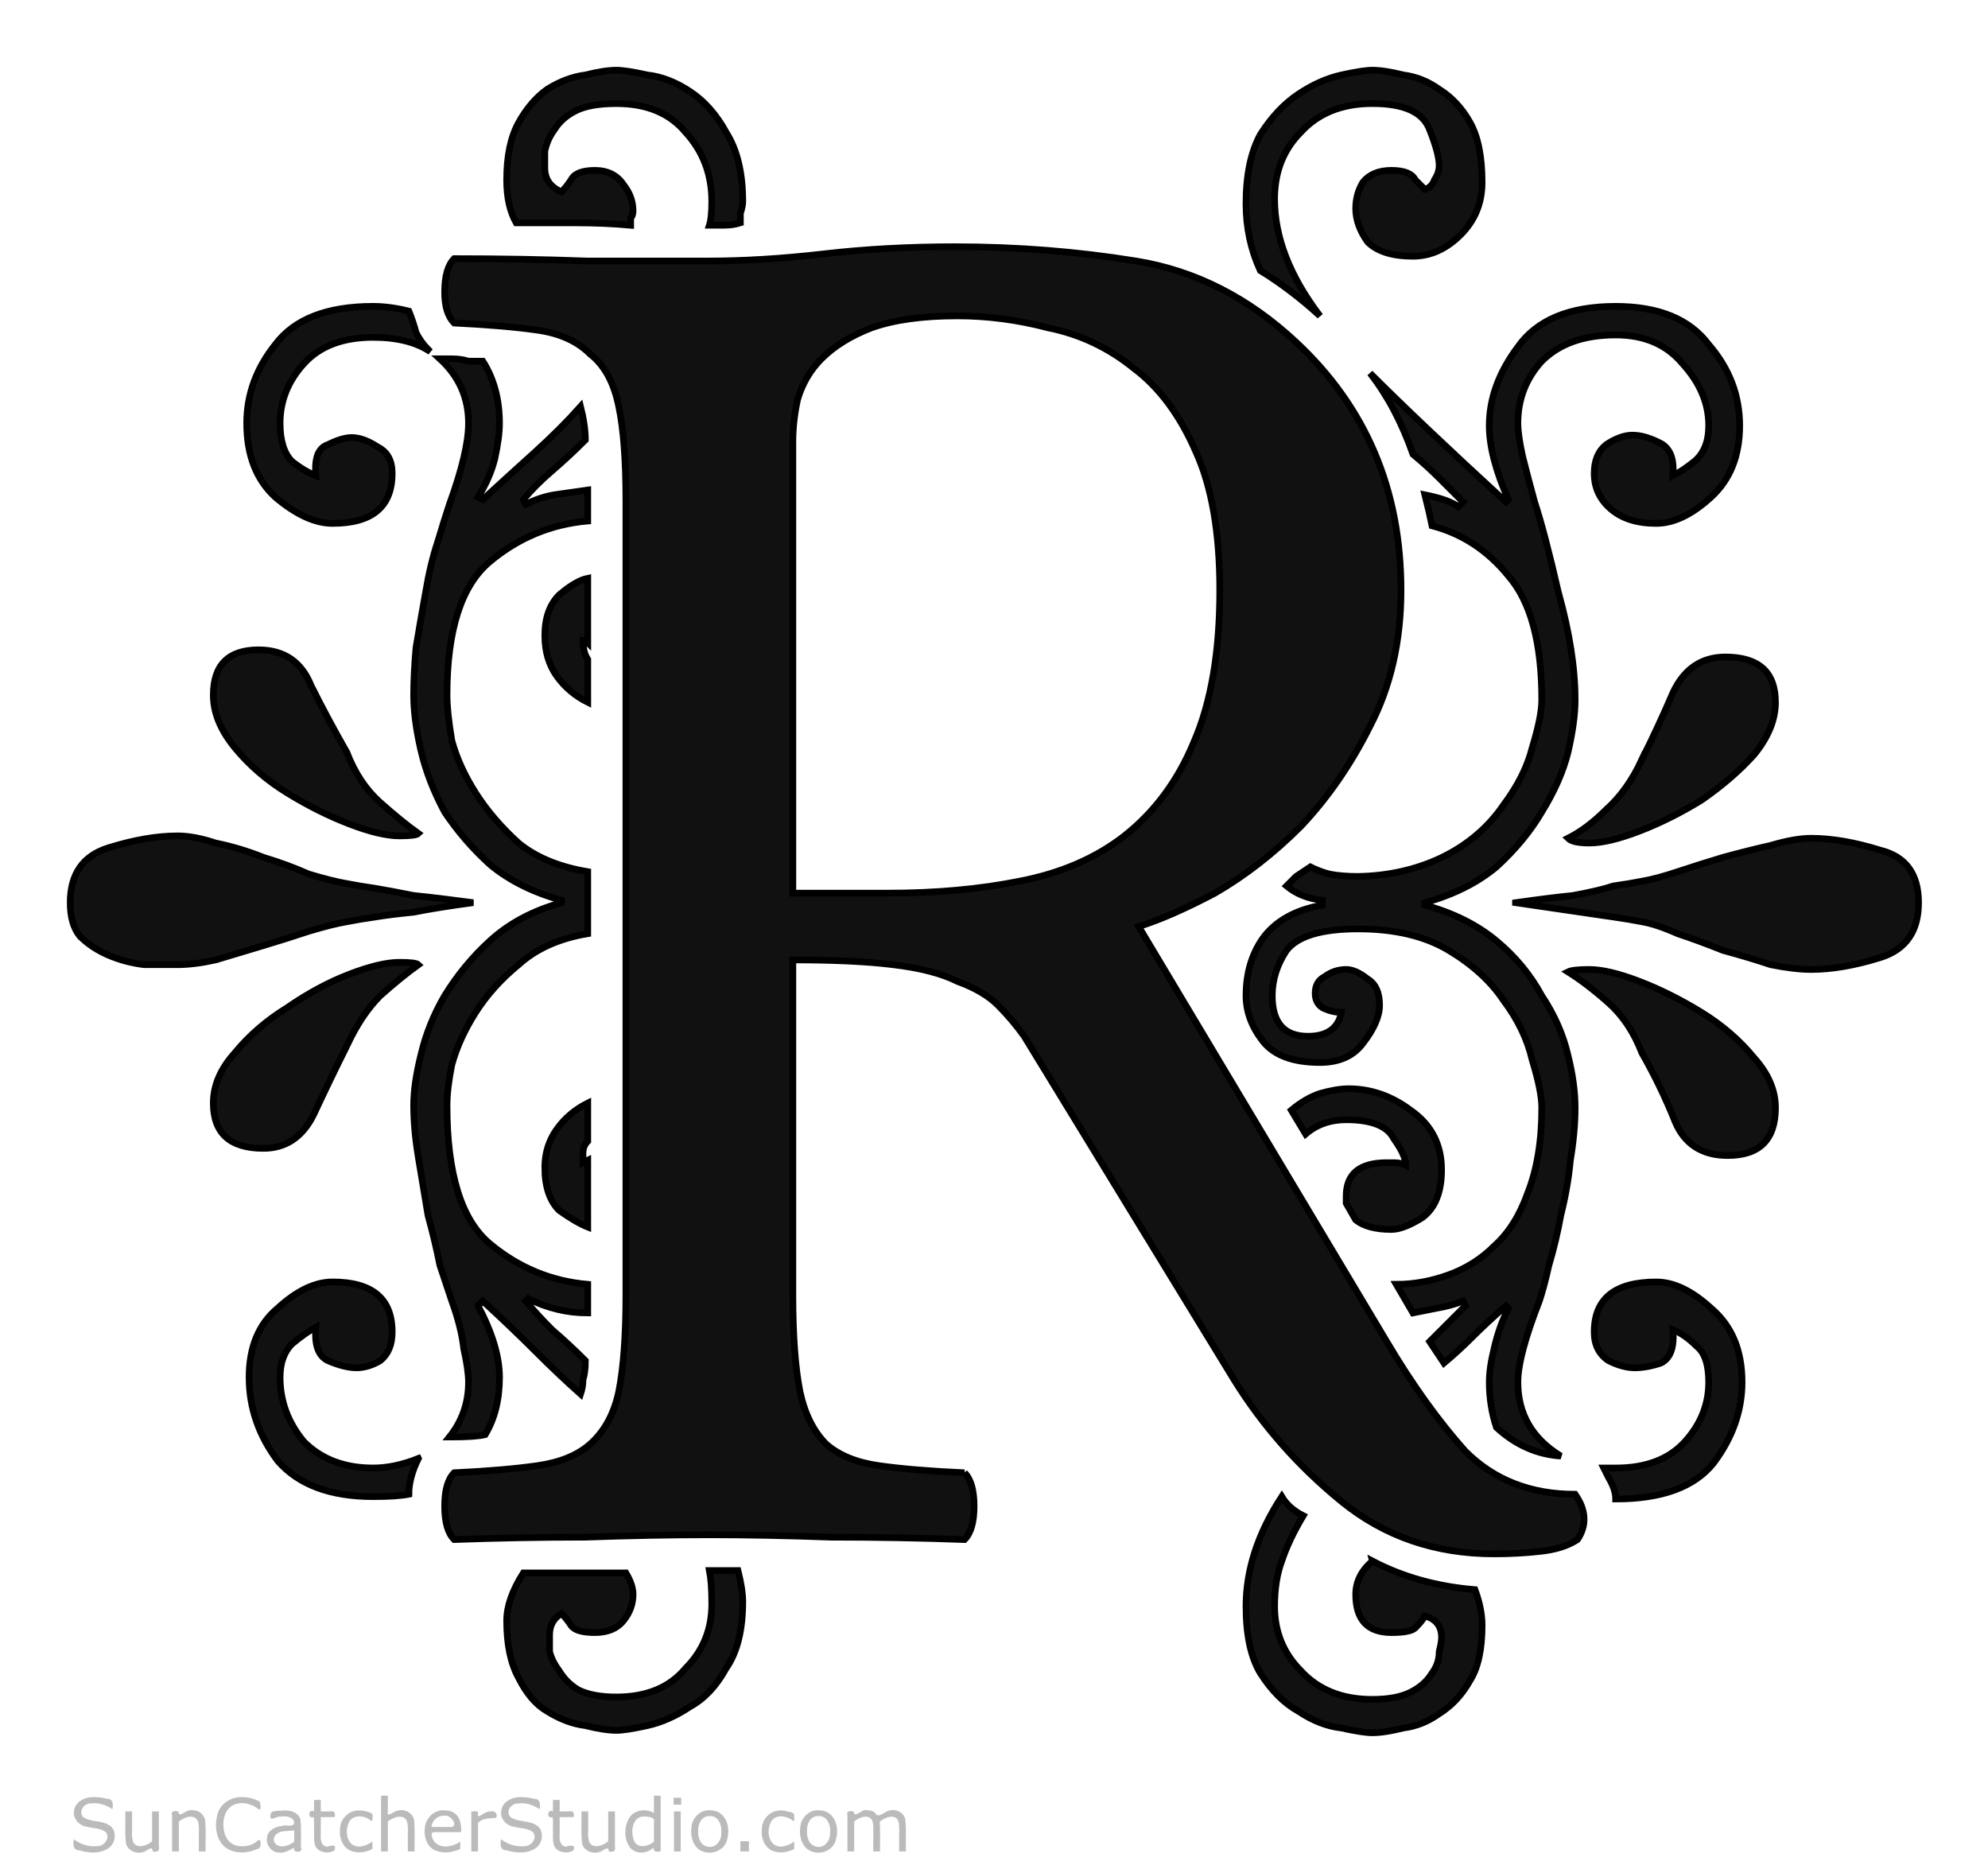 <?xml version="1.0" encoding="UTF-8" standalone="no"?>
<svg
   xmlns:dc="http://purl.org/dc/elements/1.1/"
   xmlns:cc="http://creativecommons.org/ns#"
   xmlns:rdf="http://www.w3.org/1999/02/22-rdf-syntax-ns#"
   xmlns:svg="http://www.w3.org/2000/svg"
   xmlns="http://www.w3.org/2000/svg"
   xmlns:sodipodi="http://sodipodi.sourceforge.net/DTD/sodipodi-0.dtd"
   xmlns:inkscape="http://www.inkscape.org/namespaces/inkscape"
   enable-background="new 0 0 615 483"
   version="1.1"
   viewBox="0 0 297.857 280"
   xml:space="preserve"
   id="svg92"
   sodipodi:docname="decorative-ornamental-font-letter-r-111111.svg"
   width="297.857"
   height="280"
   inkscape:version="1.0.1 (3bc2e813f5, 2020-09-07)"><defs
   id="defs96">
	
	
	
	
	
	
	
</defs><sodipodi:namedview
   pagecolor="#ffffff"
   bordercolor="#666666"
   borderopacity="1"
   objecttolerance="10"
   gridtolerance="10"
   guidetolerance="10"
   inkscape:pageopacity="0"
   inkscape:pageshadow="2"
   inkscape:window-width="1366"
   inkscape:window-height="705"
   id="namedview94"
   showgrid="false"
   fit-margin-top="10"
   fit-margin-left="10"
   fit-margin-right="10"
   fit-margin-bottom="20"
   inkscape:showpageshadow="false"
   inkscape:zoom="1.3061355"
   inkscape:cx="250.12649"
   inkscape:cy="121.31002"
   inkscape:window-x="-8"
   inkscape:window-y="-8"
   inkscape:window-maximized="1"
   inkscape:current-layer="svg92"
   inkscape:document-rotation="0" />


















<g
   aria-label="R"
   style="font-style:normal;font-variant:normal;font-weight:normal;font-stretch:normal;font-size:6.667px;line-height:1.25;font-family:'Open Sans';-inkscape-font-specification:'Open Sans, Normal';font-variant-ligatures:normal;font-variant-caps:normal;font-variant-numeric:normal;font-feature-settings:normal;text-align:start;letter-spacing:0px;word-spacing:0px;writing-mode:lr-tb;text-anchor:start;fill:#111111;fill-opacity:1;stroke:#000000;stroke-width:0.933;stroke-opacity:1"
   id="text825"
   transform="matrix(1.072,0,0,1.072,-58.804,-52.732)"><path
     d="m 165.667,111 c 0,-2 0.222,-4 0.667,-6 0.667,-2.222 1.778,-4.111 3.333,-5.667 1.778,-1.778 4.111,-3.222 7,-4.333 3.111,-1.111 7.111,-1.667 12,-1.667 4.222,0 8.444,0.556 12.667,1.667 4.444,0.889 8.444,2.778 12,5.667 3.556,2.667 6.444,6.556 8.667,11.667 2.222,4.889 3.333,11.333 3.333,19.333 0,8.667 -1.222,15.778 -3.667,21.333 -2.222,5.333 -5.444,9.667 -9.667,13 -4,3.111 -8.889,5.222 -14.667,6.333 -5.556,1.111 -11.667,1.667 -18.333,1.667 h -13.333 z m 24,144 c -4.889,-0.222 -8.889,-0.556 -12,-1 -3.111,-0.444 -5.556,-1.444 -7.333,-3 -1.778,-1.778 -3,-4.222 -3.667,-7.333 -0.667,-3.333 -1,-7.889 -1,-13.667 v -46.667 c 5.778,0 10.444,0.222 14,0.667 3.778,0.444 6.778,1.222 9,2.333 2.444,0.889 4.333,2 5.667,3.333 1.333,1.333 2.556,2.778 3.667,4.333 l 29.333,48 c 4,6.444 9,12.111 15,17 6,4.889 13.111,7.333 21.333,7.333 2.222,0 4.333,-0.111 6.333,-0.333 2.222,-0.222 4,-0.778 5.333,-1.667 1.333,-2 1.222,-4.111 -0.333,-6.333 -6.222,0 -11.333,-2 -15.333,-6 -3.778,-4.222 -7.444,-9.333 -11,-15.333 l -34.667,-58 c 2.889,-0.889 6.444,-2.444 10.667,-4.667 4.222,-2.444 8.222,-5.556 12,-9.333 3.778,-4 7,-8.667 9.667,-14 2.889,-5.556 4.333,-11.889 4.333,-19 0,-14 -4.889,-25.556 -14.667,-34.667 -6.667,-6.222 -14.111,-10 -22.333,-11.333 -8.222,-1.333 -16.667,-2 -25.333,-2 -6.444,0 -12.556,0.333 -18.333,1 -5.778,0.667 -11.222,1 -16.333,1 H 137 C 131,85.444 124.778,85.333 118.333,85.333 117.444,86.222 117,87.778 117,90 c 0,2 0.444,3.444 1.333,4.333 4.667,0.222 8.556,0.556 11.667,1 3.111,0.444 5.556,1.556 7.333,3.333 2,1.556 3.333,4 4,7.333 0.667,3.111 1,7.556 1,13.333 v 110.667 c 0,5.778 -0.333,10.333 -1,13.667 -0.667,3.111 -2,5.556 -4,7.333 -1.778,1.556 -4.222,2.556 -7.333,3 -3.111,0.444 -7,0.778 -11.667,1 -0.889,0.889 -1.333,2.444 -1.333,4.667 0,2.222 0.444,3.778 1.333,4.667 6.222,-0.222 12.333,-0.333 18.333,-0.333 6.222,-0.222 12,-0.333 17.333,-0.333 5.111,0 10.778,0.111 17,0.333 6.222,0 12.444,0.111 18.667,0.333 0.889,-0.889 1.333,-2.444 1.333,-4.667 0,-2.222 -0.444,-3.778 -1.333,-4.667 z m 94.667,-99.667 c 1.556,-3.111 3,-6.222 4.333,-9.333 1.556,-3.333 4,-5 7.333,-5 4.667,0 7,2.111 7,6.333 0,2.444 -1,4.889 -3,7.333 -2,2.222 -4.444,4.333 -7.333,6.333 -2.889,1.778 -5.778,3.222 -8.667,4.333 -2.889,1.111 -5.222,1.667 -7,1.667 -1.556,0 -2.556,-0.222 -3,-0.667 1.778,-0.889 3.556,-2.222 5.333,-4 2,-1.778 3.667,-4.111 5,-7 z m -18.667,-36.333 c -1.778,-4 -2.667,-7.444 -2.667,-10.333 0,-3.778 1.333,-7.444 4,-11 2.667,-3.778 7.222,-5.667 13.667,-5.667 6,0 10.333,1.778 13,5.333 2.889,3.333 4.333,7.111 4.333,11.333 0,4.222 -1.333,7.556 -4,10 -2.667,2.444 -5.222,3.667 -7.667,3.667 -2.667,0 -4.778,-0.667 -6.333,-2 -1.556,-1.333 -2.333,-3 -2.333,-5 0,-1.778 0.556,-3.111 1.667,-4 1.333,-0.889 2.556,-1.333 3.667,-1.333 1.111,0 2.333,0.333 3.667,1 1.556,0.667 2.222,2.222 2,4.667 0.889,-0.444 1.889,-1.111 3,-2 1.333,-1.111 2,-2.778 2,-5 0,-3.111 -1.222,-6 -3.667,-8.667 -2.222,-2.667 -5.333,-4 -9.333,-4 -4.444,0 -7.889,1.222 -10.333,3.667 -2.222,2.444 -3.333,5.333 -3.333,8.667 0,1.111 0.222,2.667 0.667,4.667 0.444,1.778 1,3.889 1.667,6.333 0.889,2.667 2,6.889 3.333,12.667 1.556,5.556 2.333,10.556 2.333,15 0,2 -0.333,4.444 -1,7.333 -0.667,2.667 -1.889,5.444 -3.667,8.333 -1.556,2.667 -3.667,5.222 -6.333,7.667 -2.667,2.222 -6,3.889 -10,5 v 0.333 c 4,1.111 7.333,2.778 10,5 2.667,2.222 4.778,4.778 6.333,7.667 1.778,2.667 3,5.444 3.667,8.333 0.667,2.667 1,5.111 1,7.333 0,2.222 -0.222,4.667 -0.667,7.333 -0.222,2.444 -0.667,5 -1.333,7.667 -0.444,2.444 -1,4.778 -1.667,7 -0.444,2 -0.889,3.667 -1.333,5 -2,5.111 -3,8.889 -3,11.333 0,4.444 2,7.889 6,10.333 -3.333,-0.222 -6.333,-1.556 -9,-4 -0.667,-2 -1,-4.111 -1,-6.333 0,-1.333 0.222,-2.889 0.667,-4.667 0.444,-2 1.111,-3.889 2,-5.667 l -0.333,-0.333 c -1.778,1.556 -3.333,3 -4.667,4.333 -1.333,1.333 -2.667,2.556 -4,3.667 l -2,-3 5,-5 -0.333,-0.667 c -1.111,0.444 -2.333,0.778 -3.667,1 -1.111,0.222 -2.222,0.444 -3.333,0.667 l -2.333,-4 c 2.444,0 4.889,-0.444 7.333,-1.333 2.444,-0.889 4.556,-2.222 6.333,-4 2,-1.778 3.556,-4.222 4.667,-7.333 1.333,-3.333 2,-7.333 2,-12 0,-1.556 -0.444,-3.778 -1.333,-6.667 -0.667,-2.889 -2,-5.667 -4,-8.333 -1.778,-2.667 -4.333,-5 -7.667,-7 -3.333,-2 -7.556,-3 -12.667,-3 -5.111,0 -8.444,1 -10,3 -1.333,2 -2,4.111 -2,6.333 0,3.778 1.667,5.667 5,5.667 2.667,0 4.222,-1.111 4.667,-3.333 -0.889,0 -1.778,-0.222 -2.667,-0.667 -0.667,-0.444 -1,-1.111 -1,-2 0,-1.111 0.444,-1.889 1.333,-2.333 0.889,-0.667 1.889,-1 3,-1 0.889,0 1.889,0.444 3,1.333 1.111,0.667 1.667,1.889 1.667,3.667 0,1.556 -0.778,3.333 -2.333,5.333 -1.333,1.778 -3.333,2.667 -6,2.667 -3.778,0 -6.444,-1 -8,-3 -1.556,-2 -2.333,-4.111 -2.333,-6.333 0,-3.111 0.778,-5.778 2.333,-8 1.778,-2.444 4.556,-4 8.333,-4.667 v -0.667 c -2,-0.222 -3.667,-0.889 -5,-2 l 1.333,-1.333 c 0.667,-0.444 1.333,-0.889 2,-1.333 0.889,0.444 1.778,0.778 2.667,1 1.111,0.222 2.444,0.333 4,0.333 8.301,-0.144 15.905,-3.498 20.333,-10 2,-2.667 3.333,-5.333 4,-8 0.889,-2.889 1.333,-5.111 1.333,-6.667 0,-8 -1.556,-13.778 -4.667,-17.333 -2.889,-3.556 -6.444,-5.889 -10.667,-7 -0.222,-1.111 -0.556,-2.556 -1,-4.333 2.222,0.444 3.778,1 4.667,1.667 l 0.667,-0.667 -3.333,-3.333 c -1.111,-1.111 -2.333,-2.222 -3.667,-3.333 -1.556,-4.444 -3.556,-8.222 -6,-11.333 4.667,4.667 11,10.667 19,18 z m 1,56.333 c 3.111,-0.444 5.778,-0.778 8,-1 2.444,-0.444 4.333,-0.889 5.667,-1.333 1.556,-0.222 2.889,-0.444 4,-0.667 1.333,-0.222 3,-0.667 5,-1.333 2,-0.667 4.111,-1.333 6.333,-2 2.444,-0.667 4.667,-1.222 6.667,-1.667 2.222,-0.667 4.111,-1 5.667,-1 2.889,0 6.111,0.556 9.667,1.667 3.556,0.889 5.333,3.333 5.333,7.333 0,4 -1.778,6.556 -5.333,7.667 -3.556,1.111 -6.778,1.667 -9.667,1.667 -1.556,0 -3.444,-0.222 -5.667,-0.667 -2,-0.667 -4.222,-1.333 -6.667,-2 -2.222,-0.889 -4.333,-1.667 -6.333,-2.333 -2,-0.889 -3.667,-1.444 -5,-1.667 -1.111,-0.222 -2.444,-0.444 -4,-0.667 -3.111,-0.444 -7.667,-1.111 -13.667,-2 z m 19.667,53 c 2.444,0 5,1.222 7.667,3.667 2.889,2.444 4.333,5.889 4.333,10.333 0,4 -1.333,7.778 -4,11.333 -2.667,3.333 -7.222,5 -13.667,5 0,-0.889 -0.333,-1.889 -1,-3 l -0.667,-1.333 h 1.667 c 4.222,0 7.444,-1.222 9.667,-3.667 2.222,-2.444 3.333,-5.222 3.333,-8.333 0,-2.444 -0.556,-4.111 -1.667,-5 -1.111,-1.111 -2.222,-1.889 -3.333,-2.333 0.222,2.444 -0.333,4 -1.667,4.667 -1.333,0.444 -2.556,0.667 -3.667,0.667 -1.111,0 -2.333,-0.333 -3.667,-1 -1.333,-0.889 -2,-2.222 -2,-4 0,-4.667 2.889,-7 8.667,-7 z m -9.333,-43.667 c 1.778,0 4.111,0.556 7,1.667 2.889,1.111 5.778,2.556 8.667,4.333 2.889,1.778 5.333,3.889 7.333,6.333 2,2.222 3,4.556 3,7 0,4.444 -2.222,6.667 -6.667,6.667 -3.556,0 -6,-1.556 -7.333,-4.667 -1.333,-3.333 -2.889,-6.556 -4.667,-9.667 -1.111,-2.889 -2.667,-5.222 -4.667,-7 -2,-1.778 -3.889,-3.222 -5.667,-4.333 0.444,-0.222 1.444,-0.333 3,-0.333 z M 239.333,93.333 c -2.667,-2.444 -5.444,-4.556 -8.333,-6.333 -1.333,-2.889 -2,-6 -2,-9.333 0,-4 0.667,-7.222 2,-9.667 1.556,-2.444 3.333,-4.333 5.333,-5.667 2,-1.333 4,-2.222 6,-2.667 2,-0.444 3.444,-0.667 4.333,-0.667 1.111,0 2.556,0.222 4.333,0.667 1.778,0.222 3.444,0.889 5,2 1.778,1.111 3.222,2.667 4.333,4.667 1.111,2 1.667,4.778 1.667,8.333 0,2.889 -1,5.333 -3,7.333 -2,2 -4.222,3 -6.667,3 -2.889,0 -5,-0.667 -6.333,-2 -1.111,-1.556 -1.667,-3.111 -1.667,-4.667 0,-1.333 0.333,-2.556 1,-3.667 0.889,-1.111 2.222,-1.667 4,-1.667 1.778,0 2.889,0.444 3.333,1.333 0.667,0.667 1.111,1.111 1.333,1.333 0.667,-0.222 1.111,-0.667 1.333,-1.333 0.444,-0.667 0.667,-1.333 0.667,-2 0,-1.111 -0.444,-2.778 -1.333,-5 -0.889,-2.444 -3.556,-3.667 -8,-3.667 -4.222,0 -7.556,1.333 -10,4 -2.444,2.444 -3.667,5.556 -3.667,9.333 0,5.333 2.111,10.778 6.333,16.333 z M 79.667,184 h -4.667 c -1.778,-0.222 -3.444,-0.667 -5,-1.333 -1.556,-0.667 -2.889,-1.556 -4,-2.667 -0.889,-1.111 -1.333,-2.667 -1.333,-4.667 0,-4 1.778,-6.556 5.333,-7.667 3.556,-1.111 6.778,-1.667 9.667,-1.667 1.556,0 3.333,0.333 5.333,1 2.222,0.444 4.444,1.111 6.667,2 2.222,0.667 4.333,1.444 6.333,2.333 2.222,0.667 4,1.111 5.333,1.333 1.111,0.222 2.444,0.444 4,0.667 1.333,0.222 3.111,0.556 5.333,1 2.222,0.222 5,0.556 8.333,1 -3.333,0.444 -6.111,0.889 -8.333,1.333 -2.222,0.222 -4,0.444 -5.333,0.667 -1.556,0.222 -2.889,0.444 -4,0.667 -1.333,0.222 -3.111,0.667 -5.333,1.333 -2,0.667 -4.111,1.333 -6.333,2 l -6.667,2 c -2,0.444 -3.778,0.667 -5.333,0.667 z m 21.667,-61.667 c -2.444,0 -5.111,-1.222 -8,-3.667 -2.667,-2.444 -4,-5.889 -4,-10.333 0,-4 1.333,-7.667 4,-11 2.667,-3.556 7.222,-5.333 13.667,-5.333 1.556,0 3.222,0.222 5,0.667 0.444,1.111 0.778,2.111 1,3 0.444,0.889 1,1.667 1.667,2.333 L 115,98.333 c -2,-1.333 -4.667,-2 -8,-2 -4.222,0 -7.444,1.222 -9.667,3.667 -2.222,2.444 -3.333,5.222 -3.333,8.333 0,2.444 0.556,4.222 1.667,5.333 1.111,0.889 2.222,1.556 3.333,2 -0.222,-2.444 0.333,-3.889 1.667,-4.333 1.333,-0.667 2.444,-1 3.333,-1 1.111,0 2.333,0.444 3.667,1.333 1.333,0.667 2,1.889 2,3.667 0,4.667 -2.778,7 -8.333,7 z m 9.333,43.667 c -1.778,0 -4.111,-0.556 -7,-1.667 -2.889,-1.111 -5.778,-2.556 -8.667,-4.333 -2.889,-1.778 -5.333,-3.889 -7.333,-6.333 -2,-2.444 -3,-4.889 -3,-7.333 0,-4.222 2.111,-6.333 6.333,-6.333 3.556,0 6,1.667 7.333,5 1.556,3.111 3.222,6.222 5,9.333 1.111,2.889 2.667,5.222 4.667,7 2,1.778 3.778,3.222 5.333,4.333 -0.222,0.222 -1.111,0.333 -2.667,0.333 z M 143,80.667 c -2.444,-0.222 -5,-0.333 -7.667,-0.333 H 127 c -0.889,-1.556 -1.333,-3.556 -1.333,-6 0,-3.333 0.556,-6 1.667,-8 1.111,-2 2.444,-3.556 4,-4.667 1.778,-1.111 3.556,-1.778 5.333,-2 1.778,-0.444 3.222,-0.667 4.333,-0.667 0.889,0 2.333,0.222 4.333,0.667 2,0.222 4,1 6,2.333 2,1.333 3.667,3.222 5,5.667 1.556,2.444 2.333,5.667 2.333,9.667 0,0.444 -0.111,1 -0.333,1.667 v 1.333 C 157.667,80.556 156.889,80.667 156,80.667 h -2 c 0.222,-0.667 0.333,-1.778 0.333,-3.333 0,-3.778 -1.222,-7 -3.667,-9.667 -2.222,-2.667 -5.444,-4 -9.667,-4 -2.444,0 -4.333,0.333 -5.667,1 -1.333,0.667 -2.333,1.556 -3,2.667 -0.667,0.889 -1.111,1.889 -1.333,3 v 2.333 c 0,1.556 0.778,2.667 2.333,3.333 0.444,-0.444 0.889,-1 1.333,-1.667 0.444,-0.889 1.556,-1.333 3.333,-1.333 1.778,0 3.111,0.667 4,2 0.889,1.111 1.333,2.333 1.333,3.667 0,0.444 -0.111,0.778 -0.333,1 z M 246.667,267.333 c 4.222,2.222 9,3.556 14.333,4 0.667,1.778 1,3.444 1,5 0,3.333 -0.556,5.889 -1.667,7.667 -1.111,2 -2.556,3.556 -4.333,4.667 -1.556,1.111 -3.222,1.778 -5,2 -1.778,0.444 -3.222,0.667 -4.333,0.667 -0.889,0 -2.333,-0.222 -4.333,-0.667 -2,-0.222 -4,-1 -6,-2.333 -2,-1.111 -3.778,-2.889 -5.333,-5.333 -1.333,-2.222 -2,-5.333 -2,-9.333 0,-5.111 1.667,-10.222 5,-15.333 0.667,1.111 1.667,2 3,2.667 -1.333,2.222 -2.333,4.333 -3,6.333 -0.667,1.778 -1,3.889 -1,6.333 0,3.556 1.222,6.556 3.667,9 2.444,2.667 5.778,4 10,4 2.222,0 4,-0.333 5.333,-1 1.333,-0.667 2.333,-1.556 3,-2.667 0.667,-0.889 1,-1.889 1,-3 0.222,-0.889 0.333,-1.556 0.333,-2 0,-1.556 -0.778,-2.556 -2.333,-3 -0.222,0.444 -0.667,1 -1.333,1.667 -0.444,0.444 -1.556,0.667 -3.333,0.667 -3.333,0 -5,-1.778 -5,-5.333 0,-1.778 0.778,-3.333 2.333,-4.667 z m 9.667,-54.667 c 0,3.111 -0.889,5.333 -2.667,6.667 -1.778,1.111 -3.222,1.667 -4.333,1.667 -2.222,0 -3.889,-0.444 -5,-1.333 l -1.333,-2.333 v -1 c 0,-3.111 1.889,-4.667 5.667,-4.667 h 1 c 0.667,0 1.222,0.111 1.667,0.333 0,-0.889 -0.556,-2.111 -1.667,-3.667 -0.889,-1.778 -3.111,-2.667 -6.667,-2.667 -2.222,0 -4.111,0.667 -5.667,2 l -2,-3.333 c 1.333,-1.111 2.667,-1.889 4,-2.333 1.556,-0.444 2.889,-0.667 4,-0.667 3.111,0 6,1 8.667,3 2.889,2 4.333,4.778 4.333,8.333 z m -153,-17.333 c -1.556,3.111 -3.111,6.333 -4.667,9.667 -1.556,3.111 -3.889,4.667 -7,4.667 -4.667,0 -7,-2.111 -7,-6.333 0,-2.444 1,-4.778 3,-7 2,-2.444 4.444,-4.556 7.333,-6.333 2.889,-2 5.778,-3.556 8.667,-4.667 2.889,-1.111 5.222,-1.667 7,-1.667 1.556,0 2.444,0.111 2.667,0.333 -1.556,1.111 -3.333,2.556 -5.333,4.333 -1.778,1.778 -3.333,4.111 -4.667,7 z m 9.333,8.333 c 0,-2 0.333,-4.333 1,-7 0.667,-2.889 1.778,-5.667 3.333,-8.333 1.778,-2.889 3.889,-5.444 6.333,-7.667 2.667,-2.444 6,-4.222 10,-5.333 v -0.333 c -4,-1.111 -7.333,-2.778 -10,-5 -2.444,-2.222 -4.556,-4.667 -6.333,-7.333 -1.556,-2.889 -2.667,-5.778 -3.333,-8.667 -0.667,-2.889 -1,-5.444 -1,-7.667 0,-2 0.111,-4.222 0.333,-6.667 0.444,-2.667 0.889,-5.222 1.333,-7.667 0.444,-2.667 1,-5 1.667,-7 0.667,-2.222 1.222,-4 1.667,-5.333 1.778,-4.889 2.667,-8.667 2.667,-11.333 0,-3.556 -1.333,-6.556 -4,-9 H 118 c 0.889,0 1.667,0.111 2.333,0.333 h 2 c 1.556,2.444 2.333,5.333 2.333,8.667 0,1.333 -0.222,3 -0.667,5 -0.444,1.778 -1.222,3.556 -2.333,5.333 l 0.667,0.333 c 2.667,-2.444 5.111,-4.667 7.333,-6.667 2.444,-2.222 4.556,-4.333 6.333,-6.333 0.444,1.778 0.667,3.333 0.667,4.667 -1.556,1.556 -3.111,3 -4.667,4.333 -1.556,1.333 -2.889,2.667 -4,4 l 0.333,0.667 c 1.333,-0.667 2.667,-1.111 4,-1.333 1.556,-0.222 3.111,-0.444 4.667,-0.667 v 1.667 2.667 c -5.111,0.444 -9.667,2.333 -13.667,5.667 -4,3.333 -6,9.556 -6,18.667 0,1.556 0.222,3.667 0.667,6.333 0.667,2.444 1.778,4.889 3.333,7.333 1.556,2.444 3.556,4.778 6,7 2.444,2 5.667,3.333 9.667,4 v 8.667 c -4,0.667 -7.222,2.111 -9.667,4.333 -2.444,2 -4.444,4.222 -6,6.667 -1.556,2.444 -2.667,4.889 -3.333,7.333 -0.444,2.222 -0.667,4.111 -0.667,5.667 0,9.556 2,16 6,19.333 4,3.333 8.556,5.222 13.667,5.667 v 1.333 2.667 c -2.889,0 -5.667,-0.667 -8.333,-2 l -0.333,0.333 c 1.111,1.333 2.333,2.667 3.667,4 1.556,1.333 3.111,2.778 4.667,4.333 0,1.111 -0.111,2 -0.333,2.667 0,0.667 -0.111,1.333 -0.333,2 -2,-1.778 -4.111,-3.778 -6.333,-6 -2.222,-2.222 -4.667,-4.556 -7.333,-7 l -0.667,0.667 c 2,3.778 3,7.111 3,10 0,3.111 -0.667,5.778 -2,8 -0.889,0.222 -2.444,0.333 -4.667,0.333 h -0.333 c 1.778,-2.222 2.667,-4.778 2.667,-7.667 0,-1.111 -0.222,-2.667 -0.667,-4.667 -0.222,-2 -0.778,-4.222 -1.667,-6.667 -0.444,-1.333 -1,-3 -1.667,-5 -0.444,-2.222 -1,-4.556 -1.667,-7 -0.444,-2.667 -0.889,-5.333 -1.333,-8 -0.444,-2.667 -0.667,-5.111 -0.667,-7.333 z m 0.667,49.333 c -0.889,1.778 -1.333,3.444 -1.333,5 -1.111,0.222 -2.778,0.333 -5,0.333 -6,0 -10.444,-1.667 -13.333,-5 -2.667,-3.556 -4,-7.444 -4,-11.667 0,-4.222 1.333,-7.444 4,-9.667 2.667,-2.444 5.222,-3.667 7.667,-3.667 5.556,0 8.333,2.333 8.333,7 0,1.778 -0.556,3.111 -1.667,4 -1.111,0.667 -2.222,1 -3.333,1 -1.111,0 -2.444,-0.333 -4,-1 -1.333,-0.667 -1.889,-2.222 -1.667,-4.667 -0.889,0.444 -2,1.222 -3.333,2.333 -1.111,1.111 -1.667,2.667 -1.667,4.667 0,3.333 1.111,6.333 3.333,9 2.444,2.444 5.667,3.667 9.667,3.667 2,0 4.111,-0.444 6.333,-1.333 z m 17.667,-115 c 0,-2.444 0.667,-4.333 2,-5.667 1.556,-1.333 2.889,-2.111 4,-2.333 v 9 c -0.222,-0.222 -0.444,-0.333 -0.667,-0.333 0,1.111 0.222,2 0.667,2.667 v 6 c -1.778,-0.889 -3.222,-2.111 -4.333,-3.667 C 131.556,142.111 131,140.222 131,138 Z m 27,130.667 c 0.444,1.778 0.667,3.222 0.667,4.333 0,4 -0.778,7.111 -2.333,9.333 -1.333,2.444 -3,4.222 -5,5.333 -2,1.333 -4,2.222 -6,2.667 -2,0.444 -3.444,0.667 -4.333,0.667 -1.111,0 -2.556,-0.222 -4.333,-0.667 -1.778,-0.222 -3.556,-0.889 -5.333,-2 -1.556,-0.889 -2.889,-2.444 -4,-4.667 -1.111,-2 -1.667,-4.667 -1.667,-8 0,-2 0.778,-4.222 2.333,-6.667 h 14.333 c 0.667,1.111 1,2.111 1,3 0,1.333 -0.444,2.556 -1.333,3.667 -0.889,1.111 -2.222,1.667 -4,1.667 -1.778,0 -2.889,-0.333 -3.333,-1 -0.444,-0.667 -0.889,-1.222 -1.333,-1.667 -1.111,0.667 -1.667,1.667 -1.667,3 v 2.333 c 0.222,0.889 0.667,1.778 1.333,2.667 0.667,1.111 1.556,2 2.667,2.667 1.333,0.667 3.111,1 5.333,1 4.222,0 7.444,-1.333 9.667,-4 2.444,-2.444 3.667,-5.444 3.667,-9 0,-2 -0.111,-3.556 -0.333,-4.667 z m -27,-56.333 c 0,-2 0.556,-3.778 1.667,-5.333 1.111,-1.556 2.556,-2.778 4.333,-3.667 v 5.333 c -0.444,0.444 -0.667,1 -0.667,1.667 v 1.333 L 137,211.333 v 9.333 c -1.111,-0.444 -2.444,-1.222 -4,-2.333 -1.333,-1.333 -2,-3.333 -2,-6 z"
     style="font-style:normal;font-variant:normal;font-weight:normal;font-stretch:normal;font-size:333.333px;font-family:'Apex Lake';-inkscape-font-specification:'Apex Lake';fill:#111111;fill-opacity:1;stroke:#000000;stroke-width:0.933;stroke-opacity:1"
     id="path814"
     inkscape:connector-curvature="0"
     sodipodi:nodetypes="scccscccscccscscsccscccsccsscccccccccscssssccscsccssccscsccsccscccssccssccccscscscscscscccscscscccsccccccccsccccsccscccsccccccccccsccsscssccscscscsssccccccccccscccccsccccccccsccscscsccccccscsccccssscccscssssccssccscsccscsssccsssscscscccscscscscscscscccccccccccscsscscsccccscscccscssssccssccscscscscccscscsccscscssccsccscsccccscccscccscccscssccscssscscsccsssccscccscsccssccsscccscccccccssccccscsccscccccccccccccsscsccccscsscccccccccsccscscscccccsccscscsscscccscscscccccccscscccscccsccsssscscccscsccscccsccccs" /></g>




<g transform="translate(10, 268)">  <path
     id="path833"
     style="font-size:11px;fill:#bbbbbb"
     d="m 47.099,1 c 0,2.786 0,5.572 0,8.357 0.337,0 0.673,0 1.01,0 0,-1.493 0,-2.986 0,-4.479 0.735,-0.638 2.306,-1.223 2.848,-0.082 0.278,0.918 0.103,1.896 0.148,2.844 0,0.572 0,1.144 0,1.716 0.337,0 0.673,0 1.01,0 -0.04,-1.586 0.09,-3.185 -0.086,-4.763 -0.264,-1.225 -1.778,-1.757 -2.838,-1.214 -0.475,0.186 -1.287,0.921 -1.082,-0.006 0,-0.791 0,-1.582 0,-2.373 -0.337,0 -0.673,0 -1.01,0 z m 40.879,0 c 0,0.867 0,1.733 0,2.6 -1.267,-0.783 -3.219,-0.431 -3.853,1.007 -0.668,1.336 -0.576,3.1 0.361,4.284 0.907,0.931 2.548,0.783 3.411,-0.126 -0.006,0.517 0.259,0.694 0.781,0.593 0.45,0.147 0.283,-0.323 0.31,-0.6 0,-2.586 0,-5.172 0,-7.757 -0.337,0 -0.673,0 -1.01,0 z M 4.082,1.215 c -1.271,-0.058 -2.819,0.649 -2.989,2.044 -0.207,1.167 0.756,2.214 1.87,2.396 0.955,0.251 2.038,0.167 2.865,0.787 0.807,0.955 -0.335,2.249 -1.416,2.126 C 3.212,8.679 2.013,8.238 1.057,7.531 0.948,8.299 0.894,9.152 1.883,9.184 3.353,9.64 5.153,9.73 6.426,8.737 7.411,7.904 7.534,6.058 6.301,5.39 5.135,4.66 3.591,4.995 2.464,4.203 1.705,3.369 2.598,2.109 3.618,2.168 4.755,2.011 5.916,2.389 6.85,3.029 6.959,2.289 6.993,1.478 6.029,1.477 5.397,1.299 4.739,1.21 4.082,1.215 Z m 22.209,0 c -1.709,-0.096 -3.479,1.088 -3.763,2.833 -0.432,1.76 -0.066,4.017 1.647,4.967 1.359,0.737 3.051,0.59 4.417,-0.052 0.681,0.032 0.625,-2.018 -0.121,-1.104 C 27.742,8.497 26.686,8.668 25.745,8.543 24.617,8.419 23.78,7.456 23.583,6.374 23.287,5.047 23.521,3.377 24.704,2.546 25.971,1.761 27.665,2.126 28.756,3.053 29.267,3.256 28.968,2.144 28.923,1.882 28.111,1.466 27.206,1.21 26.291,1.215 Z m 41.793,0 c -1.271,-0.058 -2.819,0.649 -2.989,2.044 -0.206,1.167 0.755,2.214 1.869,2.396 0.955,0.251 2.039,0.168 2.866,0.787 0.804,0.956 -0.335,2.249 -1.416,2.126 C 67.213,8.679 66.014,8.238 65.057,7.531 64.953,8.299 64.894,9.152 65.885,9.184 67.355,9.64 69.155,9.73 70.428,8.737 71.413,7.904 71.536,6.058 70.302,5.39 69.137,4.66 67.593,4.995 66.466,4.203 65.707,3.369 66.599,2.109 67.62,2.168 68.757,2.011 69.918,2.389 70.852,3.029 70.961,2.289 70.995,1.478 70.031,1.477 69.399,1.299 68.741,1.21 68.084,1.215 Z m 22.838,0.092 c 0,0.349 0,0.698 0,1.047 0.38,0 0.759,0 1.139,0 0,-0.349 0,-0.698 0,-1.047 -0.38,1e-6 -0.759,2e-6 -1.139,3e-6 z M 37.054,1.633 c 0,0.575 0,1.15 0,1.725 -0.89,-0.461 -0.978,1.227 -0.09,0.84 0.209,0.593 0.041,1.317 0.087,1.961 0.04,0.872 -0.128,1.831 0.319,2.618 0.606,0.795 1.917,0.937 2.724,0.437 C 40.554,8.203 39.574,8.47 38.988,8.641 38.033,8.527 38.001,7.441 38.064,6.691 c 0,-0.828 0,-1.656 0,-2.484 0.695,0 1.389,0 2.084,0 0.127,-0.55 -0.035,-1.018 -0.65,-0.85 -0.478,0 -0.956,0 -1.434,0 0,-0.575 0,-1.15 0,-1.725 -0.337,5e-6 -0.673,2e-6 -1.01,1.2e-5 z m 35.793,0 c 0,0.575 0,1.15 0,1.725 -0.89,-0.461 -0.978,1.227 -0.09,0.84 0.209,0.593 0.041,1.317 0.087,1.961 0.04,0.872 -0.128,1.831 0.319,2.618 0.606,0.795 1.917,0.937 2.724,0.437 0.459,-1.012 -0.52,-0.744 -1.107,-0.573 -0.954,-0.114 -0.986,-1.201 -0.924,-1.95 0,-0.828 0,-1.656 0,-2.484 0.695,0 1.389,0 2.084,0 0.127,-0.55 -0.035,-1.018 -0.65,-0.85 -0.478,0 -0.956,0 -1.434,0 0,-0.575 0,-1.15 0,-1.725 -0.337,5e-6 -0.673,2e-6 -1.01,1.2e-5 z M 18.808,3.191 C 18.095,2.935 17.239,4.035 16.808,3.746 16.925,3.064 15.424,3.19 15.785,3.907 c 0,1.817 0,3.633 0,5.45 0.337,0 0.673,0 1.01,0 0,-1.493 0,-2.986 0,-4.479 0.735,-0.638 2.305,-1.222 2.849,-0.082 0.279,0.902 0.104,1.863 0.149,2.794 0,0.589 0,1.177 0,1.766 0.337,0 0.673,0 1.01,0 -0.044,-1.594 0.099,-3.201 -0.094,-4.785 -0.207,-0.836 -1.034,-1.458 -1.9,-1.381 z m 37.744,0 c -1.522,-0.107 -2.87,1.257 -2.903,2.752 -0.188,1.363 0.45,2.995 1.887,3.37 1.128,0.363 2.364,0.154 3.426,-0.321 0,-0.367 0,-0.734 0,-1.102 C 57.907,8.606 56.317,9.001 55.261,8.084 54.886,7.777 54.255,6.455 55.062,6.463 c 1.34,0 2.68,0 4.02,0 C 59.16,5.347 58.934,3.953 57.796,3.441 57.409,3.257 56.977,3.191 56.552,3.191 Z m 39.789,0 c -1.434,-0.105 -2.683,1.183 -2.741,2.581 -0.215,1.417 0.332,3.201 1.85,3.632 1.414,0.476 3.211,-0.334 3.501,-1.87 0.431,-1.475 0.068,-3.44 -1.461,-4.124 -0.361,-0.155 -0.756,-0.22 -1.148,-0.219 z m 16.301,0 c -1.434,-0.105 -2.683,1.183 -2.741,2.581 -0.215,1.417 0.332,3.201 1.85,3.632 1.414,0.476 3.211,-0.334 3.501,-1.87 0.431,-1.475 0.068,-3.44 -1.461,-4.124 -0.361,-0.155 -0.756,-0.22 -1.148,-0.219 z m 7.283,0 c -0.696,-0.265 -1.519,0.857 -1.932,0.554 0.117,-0.682 -1.384,-0.556 -1.023,0.162 0,1.817 0,3.633 0,5.45 0.337,0 0.673,0 1.01,0 0,-1.493 0,-2.986 0,-4.479 0.693,-0.641 2.263,-1.226 2.742,-0.073 0.237,0.923 0.08,1.89 0.121,2.835 0,0.572 0,1.144 0,1.716 0.337,0 0.673,0 1.01,0 -0.018,-1.484 0.041,-2.97 -0.037,-4.453 0.701,-0.648 2.287,-1.268 2.779,-0.095 0.238,0.922 0.081,1.888 0.122,2.832 0,0.572 0,1.144 0,1.716 0.337,0 0.673,0 1.01,0 -0.037,-1.576 0.082,-3.162 -0.077,-4.731 -0.192,-1.116 -1.457,-1.724 -2.485,-1.366 -0.78,0.179 -1.557,1.282 -2.097,0.257 -0.331,-0.23 -0.74,-0.338 -1.141,-0.326 z M 32.478,3.213 C 31.839,3.355 30.469,3.021 30.523,4.017 c -0.153,0.951 1.002,0.008 1.531,0.112 0.702,-0.073 1.71,-0.057 1.997,0.727 0.175,1.053 -1.227,0.402 -1.837,0.695 -0.996,0.091 -2.156,0.68 -2.219,1.801 -0.148,1.103 0.758,2.235 1.909,2.172 0.78,0.151 1.757,-0.584 2.187,-0.694 -0.342,0.814 1.427,0.762 0.996,-0.075 -0.034,-1.411 0.094,-2.838 -0.087,-4.237 C 34.665,3.459 33.464,3.167 32.478,3.213 Z m 11.404,0.006 c -1.504,-0.11 -2.897,1.183 -2.927,2.687 -0.176,1.347 0.37,3.01 1.8,3.421 1.006,0.332 2.126,0.141 3.049,-0.346 0,-0.37 0,-0.741 0,-1.111 C 44.929,8.497 43.616,9.004 42.67,8.234 41.817,7.403 41.797,5.973 42.297,4.953 42.86,3.854 44.354,3.933 45.267,4.515 45.798,5.008 45.863,4.731 45.804,4.19 46.003,3.532 45.206,3.487 44.75,3.325 44.466,3.256 44.175,3.217 43.882,3.219 Z m 63.195,0 c -1.504,-0.11 -2.894,1.184 -2.926,2.687 -0.176,1.347 0.372,3.008 1.799,3.421 1.007,0.332 2.127,0.14 3.051,-0.346 0,-0.37 0,-0.741 0,-1.111 -0.856,0.603 -2.088,1.11 -3.046,0.434 -0.975,-0.825 -0.991,-2.404 -0.399,-3.456 0.657,-1.063 2.144,-0.857 3.047,-0.254 0.559,0.575 0.369,-0.18 0.399,-0.553 0.084,-0.665 -0.972,-0.606 -1.424,-0.786 -0.165,-0.024 -0.333,-0.036 -0.5,-0.035 z M 8.781,3.357 c 0.041,1.589 -0.093,3.19 0.088,4.77 0.288,1.278 1.919,1.782 2.985,1.143 0.571,-0.314 0.986,-0.695 1.04,0.104 0.613,0.099 1.076,-0.037 0.905,-0.716 0,-1.767 0,-3.533 0,-5.3 -0.337,0 -0.673,0 -1.01,0 0,1.493 0,2.987 0,4.48 C 12.05,8.472 10.473,9.064 9.936,7.911 9.659,7.011 9.836,6.053 9.791,5.124 c 0,-0.589 0,-1.177 0,-1.766 -0.337,0 -0.673,0 -1.01,0 z m 51.832,0 c 0,2 0,4 0,6 0.337,0 0.673,0 1.01,0 0,-1.42 0,-2.84 0,-4.26 C 62.306,4.248 63.623,4.47 64.373,4.286 64.662,3.203 63.474,3.18 62.77,3.532 62.33,3.658 61.329,4.67 61.651,3.549 61.578,3.174 60.901,3.422 60.613,3.357 Z m 16.504,0 c 0.041,1.589 -0.093,3.19 0.088,4.77 0.289,1.278 1.92,1.782 2.986,1.143 0.57,-0.314 0.985,-0.695 1.038,0.103 0.613,0.099 1.076,-0.037 0.905,-0.716 0,-1.767 0,-3.533 0,-5.3 -0.337,0 -0.673,0 -1.01,0 0,1.493 0,2.987 0,4.48 -0.738,0.636 -2.315,1.225 -2.852,0.074 -0.276,-0.9 -0.099,-1.859 -0.145,-2.788 0,-0.589 0,-1.177 0,-1.766 -0.337,0 -0.674,0 -1.012,0 z m 13.869,0 c 0,2 0,4 0,6 0.337,0 0.673,0 1.01,0 0,-2 0,-4 0,-6 -0.337,0 -0.673,0 -1.01,0 z m -34.488,0.666 c 0.834,-0.299 2.116,1.167 1.302,1.666 -1.046,0 -2.092,0 -3.138,0 0.036,-0.932 0.895,-1.741 1.836,-1.666 z m 39.844,0.037 c 1.278,-0.083 1.866,1.379 1.727,2.457 0.104,1.157 -0.862,2.467 -2.119,2.102 -1.088,-0.246 -1.398,-1.435 -1.339,-2.409 -0.044,-0.944 0.472,-2.101 1.544,-2.143 z m 16.301,0 c 1.278,-0.083 1.866,1.379 1.727,2.457 0.104,1.157 -0.861,2.466 -2.118,2.102 -1.088,-0.246 -1.396,-1.436 -1.337,-2.409 -0.044,-0.944 0.471,-2.1 1.542,-2.143 z m -26.098,0.055 c 0.586,0.022 1.671,0.054 1.434,0.922 0,0.948 0,1.896 0,2.843 C 87.206,8.596 85.564,8.983 85.023,7.813 84.603,6.826 84.605,5.534 85.265,4.653 85.584,4.296 86.065,4.091 86.544,4.115 Z M 34.085,6.211 c 0,0.557 0,1.113 0,1.67 -0.772,0.679 -2.403,1.171 -2.999,0.057 -0.342,-1.047 0.799,-1.661 1.692,-1.627 0.434,-0.05 0.871,-0.066 1.307,-0.1 z m 66.842,1.615 c 0,0.51 0,1.021 0,1.531 0.428,0 0.855,0 1.283,0 0,-0.51 0,-1.021 0,-1.531 -0.428,0 -0.855,0 -1.283,0 z" />
</g></svg>
